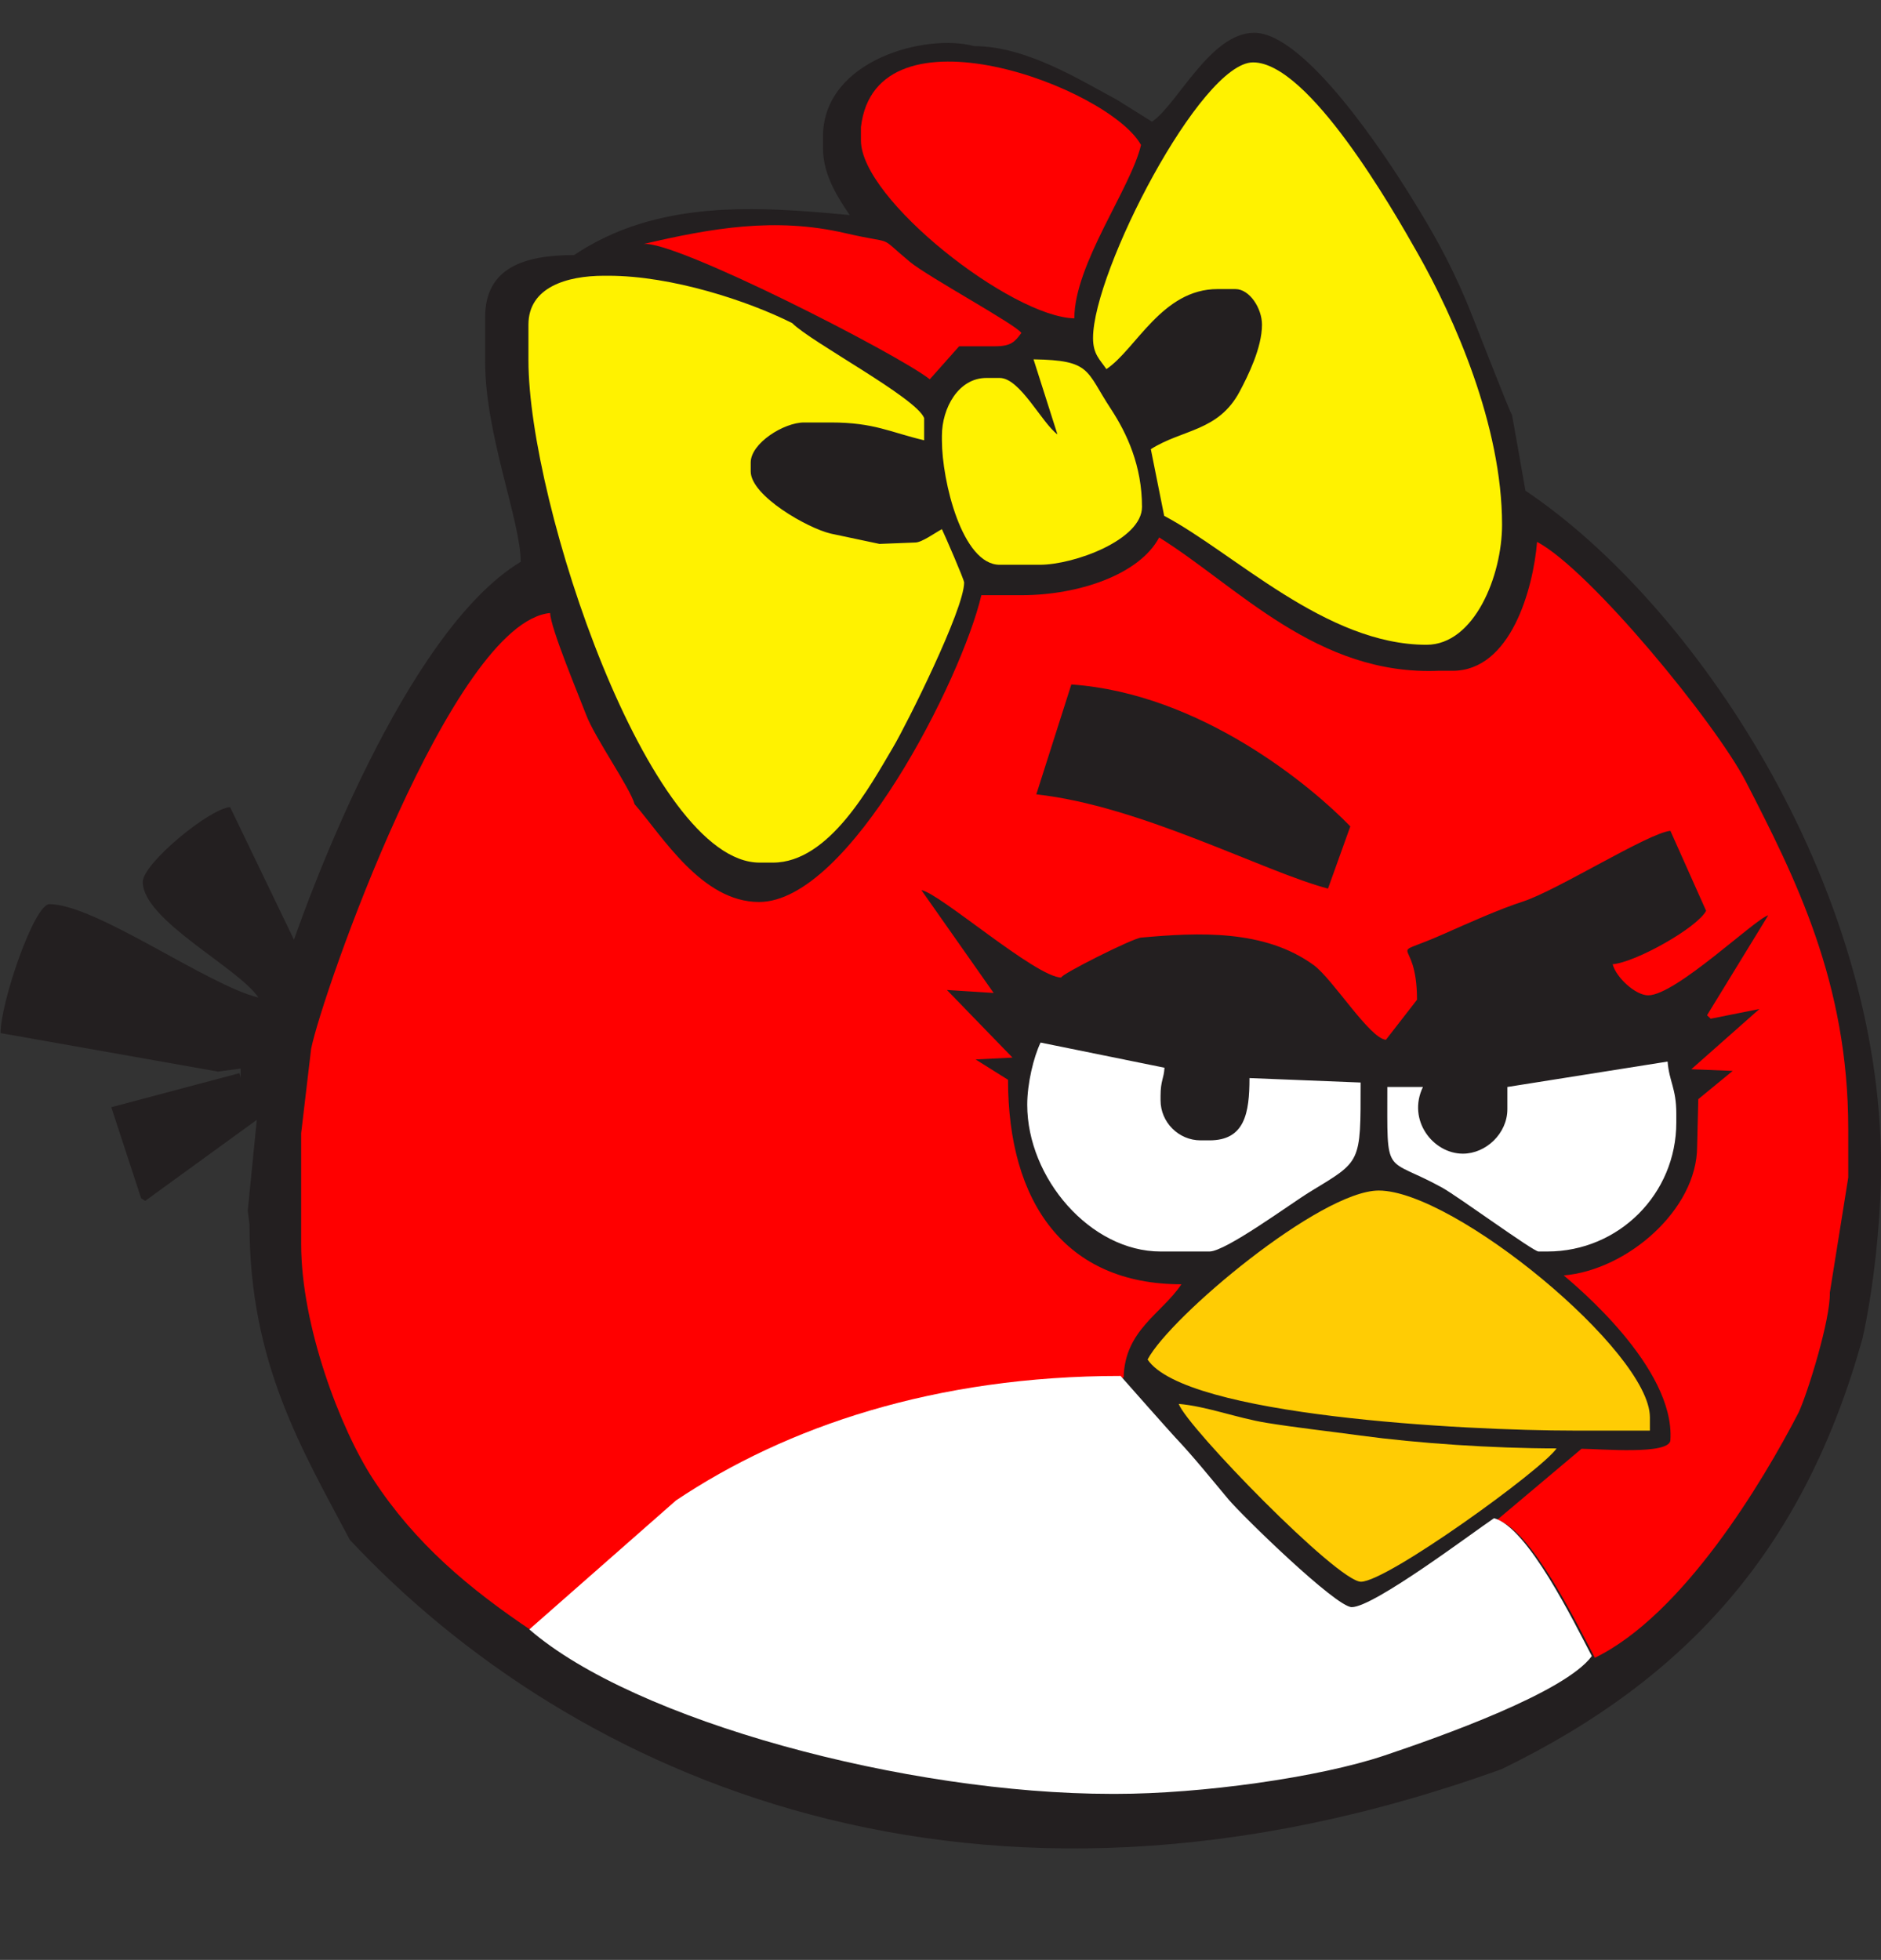<?xml version="1.0" encoding="UTF-8"?>
<svg xmlns="http://www.w3.org/2000/svg" xmlns:xlink="http://www.w3.org/1999/xlink" width="214.6pt" height="223.6pt" viewBox="0 0 214.6 223.6" version="1.1">
<rect x="0" y="0" width="214.6" height="223.6" fill="#333333" stroke="none"/>
<defs>
<clipPath id="clip1">
  <path d="M 0 3 L 214.602 3 L 214.602 211 L 0 211 Z M 0 3 "/>
</clipPath>
</defs>
<g id="surface1">
<g clip-path="url(#clip1)" clip-rule="nonzero">
<path style=" stroke:none;fill-rule:evenodd;fill:rgb(13.719%,12.157%,12.547%);fill-opacity:1;" d="M 131.43 13.883 L 127.371 11.348 C 123.34 9.215 117.145 5.262 111.141 5.262 C 105.664 3.781 94.066 6.797 93.895 15.406 L 93.895 16.926 C 93.895 20.02 95.668 22.645 96.938 24.535 C 86.164 23.516 74.93 22.781 65.492 29.102 C 59.879 29.102 55.348 30.496 55.348 36.203 L 55.348 41.273 C 55.348 49.578 59.406 59.449 59.406 64.098 C 46.074 72.129 35.059 102.879 33.539 107.211 L 26.254 92.086 C 23.961 92.199 16.289 98.504 16.289 100.617 C 16.289 104.98 27.195 110.395 29.48 113.805 C 23.84 112.488 10.902 103.152 5.641 103.152 C 3.895 103.152 0.062 114.379 0.062 117.863 L 24.859 122.254 L 27.453 121.914 L 27.453 122.934 L 27.32 122.434 L 12.699 126.32 L 16.098 136.703 L 16.566 137.004 L 29.297 127.762 L 28.266 138.129 L 28.465 139.668 C 28.465 155.52 34.465 165.371 39.914 175.684 C 65.184 202.652 111.062 223.594 171.328 201.832 C 192.805 191.398 205.855 176.418 212.477 152.746 C 213.691 147.422 214.609 139.332 214.609 133.078 C 214.609 100.711 193.203 68.82 174.035 55.984 L 172.512 47.359 C 172.152 46.844 168.031 36.105 167.277 34.336 C 165.301 29.688 163.453 26.441 160.949 22.406 C 158.145 17.883 148.926 3.742 143.094 3.742 C 138.066 3.742 134.32 11.949 131.43 13.883 Z M 131.43 13.883 "/>
</g>
<path style=" stroke:none;fill-rule:evenodd;fill:rgb(100%,0%,0%);fill-opacity:1;" d="M 60.734 186.09 L 77.469 171.379 C 90.062 162.945 107.078 157.172 128.195 157.172 C 128.312 151.742 132.523 149.902 134.785 146.523 C 121.523 146.523 115.004 137.195 115.004 123.191 L 111.305 120.871 L 115.512 120.66 L 108.031 112.945 L 113.363 113.285 L 105.121 101.555 C 107.164 101.859 118.211 111.527 121.09 111.527 C 120.762 111.305 129.328 106.977 130.223 106.965 C 136.719 106.383 144.262 106.008 149.891 110.117 C 152.039 111.684 156.254 118.477 158.117 118.629 L 161.664 114.062 C 161.664 106.312 157.719 109.664 164.781 106.527 C 167.484 105.328 171.016 103.738 173.777 102.844 C 177.648 101.586 188.121 94.996 190.574 94.789 L 194.648 103.914 C 193.617 105.852 186.633 109.785 183.984 110.008 C 184.391 111.539 186.594 113.555 188.039 113.555 C 191.191 113.555 200.258 104.82 201.734 104.426 L 194.754 115.828 L 195.172 116.223 L 200.73 115.113 L 192.961 121.988 L 197.68 122.176 L 193.754 125.402 L 193.621 130.805 C 193.621 138.008 185.629 144.906 178.402 145.512 C 179.688 146.605 191.09 156.004 190.574 164.281 C 190.574 166.039 182.453 165.289 180.434 165.289 L 170.797 173.406 C 174.664 174.438 179.941 185.324 181.953 189.133 C 192.008 184.246 201.098 169.094 205.203 161.148 C 206.246 158.895 208.84 150.531 208.762 147.48 L 210.863 134.352 L 210.863 128.773 C 210.863 112.09 204.836 100.172 199.199 89.203 C 195.758 82.52 181.414 65.027 175.363 61.824 C 174.914 67.191 172.359 76.531 165.723 76.531 L 164.203 76.527 C 150.285 77.141 141.215 66.906 132.246 61.316 C 130.02 65.527 123.098 67.906 116.527 67.906 L 111.961 67.906 C 109.754 77.383 96.914 102.906 86.598 102.906 C 80.074 102.906 75.613 95.449 72.398 91.746 C 71.906 89.914 67.855 84.164 66.871 81.547 C 66.074 79.438 62.797 71.641 62.766 69.938 C 51.57 70.988 36.711 113.516 35.496 119.66 L 34.359 129.281 L 34.359 141.961 C 34.359 151.234 38.812 162.996 42.562 168.746 C 47.379 176.117 53.52 181.254 60.734 186.09 Z M 118.23 90.629 C 130.117 91.914 144.164 99.441 151.508 101.379 L 154.055 94.281 C 149.672 89.742 137.016 79.121 122.227 78.09 Z M 98.223 14.508 L 98.223 16.031 C 98.223 22.746 115.391 36.16 122.57 36.32 C 122.57 30.109 129.02 21.496 130.176 16.539 C 126.535 9.965 99.895 -0.039 98.223 14.508 Z M 73.414 27.84 C 76.859 27.328 102.355 40.34 106.078 43.273 L 109.426 39.508 L 113.484 39.508 C 115.359 39.508 115.773 39.008 116.527 37.984 C 115.871 37.004 105.93 31.621 103.824 29.887 C 99.918 26.652 102.484 27.996 96.457 26.605 C 88.438 24.738 81.168 26.031 73.414 27.84 Z M 73.414 27.84 "/>
<path style=" stroke:none;fill-rule:evenodd;fill:rgb(100%,79.688%,1.567%);fill-opacity:1;" d="M 155.27 180.457 C 158.262 180.457 175.969 167.656 177.586 165.246 C 170.301 165.246 161.742 164.664 155.219 163.781 C 151.516 163.277 147.715 162.855 144.492 162.328 C 141.117 161.781 137.664 160.438 134.477 160.168 C 135.434 162.824 152.594 180.457 155.27 180.457 Z M 130.926 155.105 C 135.223 161.523 166.965 163.215 179.617 163.215 L 188.234 163.215 L 188.234 161.691 C 188.234 154.215 165.902 135.828 157.301 135.828 C 150.633 135.828 133.508 150.215 130.926 155.105 Z M 130.926 155.105 "/>
<path style=" stroke:none;fill-rule:evenodd;fill:rgb(100%,100%,100%);fill-opacity:1;" d="M 162.34 124.012 L 158.277 124.012 C 158.277 134.582 157.879 131.82 164.535 135.496 C 166.336 136.496 174.934 142.781 175.523 142.781 L 176.535 142.781 C 184.684 142.781 191.246 136.215 191.246 128.07 L 191.246 127.055 C 191.246 124.148 190.438 123.43 190.254 121.113 L 171.973 124.012 L 171.973 126.547 C 171.973 129.305 169.539 131.621 166.898 131.621 C 163.492 131.621 160.52 127.793 162.34 124.012 Z M 155.23 123.504 L 142.551 122.996 C 142.551 127.031 141.996 130.102 137.988 130.102 L 136.973 130.102 C 134.469 130.102 132.406 128.039 132.406 125.535 L 132.406 125.027 C 132.406 123.281 132.785 123.066 132.855 121.816 L 118.719 118.945 C 117.93 120.574 117.195 123.598 117.195 126.039 C 117.195 134.414 124.406 142.781 132.406 142.781 L 137.988 142.781 C 139.852 142.781 147.289 137.293 149.449 135.977 C 155.316 132.398 155.23 132.824 155.23 123.504 Z M 77.121 171.184 L 60.391 185.895 C 72.383 196.316 103.453 204.66 126.828 204.66 L 127.34 204.66 C 137.066 204.66 150.504 202.789 157.953 200.281 C 164.309 198.145 178.555 193.105 181.609 188.938 C 179.598 185.129 174.32 174.242 170.449 173.211 C 167.988 174.863 156.746 183.355 154.219 183.355 C 152.41 183.355 141.711 172.914 140.148 171.055 C 138.117 168.633 136.199 166.227 134.055 163.961 C 133.496 163.367 127.887 157.039 127.848 156.98 C 106.734 156.98 89.719 162.746 77.121 171.184 Z M 77.121 171.184 "/>
<path style=" stroke:none;fill-rule:evenodd;fill:rgb(100%,94.922%,0%);fill-opacity:1;" d="M 107.461 60.371 C 106.656 60.797 105.172 61.895 104.414 61.895 L 100.336 62.055 L 94.785 60.879 C 92.137 60.262 85.648 56.566 85.648 53.781 L 85.648 52.766 C 85.648 50.578 89.414 48.199 91.738 48.199 L 94.785 48.199 C 99.766 48.199 101.578 49.328 105.434 50.23 L 105.434 47.691 C 104.516 45.363 92.496 39.012 90.387 36.867 C 85.379 34.344 76.664 31.461 69.414 31.461 L 68.914 31.461 C 64.66 31.461 60.289 32.773 60.289 37.039 L 60.289 41.102 C 60.289 57.469 74.02 98.414 86.664 98.414 L 88.184 98.414 C 94.621 98.414 99.312 89.598 101.898 85.242 C 103.402 82.703 109.996 69.535 109.996 66.461 C 109.996 66.113 107.777 61.027 107.461 60.371 Z M 120.641 49.562 C 118.84 48.223 116.371 43.121 114.055 43.121 L 112.531 43.121 C 109.363 43.121 107.461 46.531 107.461 49.723 L 107.461 50.23 C 107.461 54.852 109.766 64.434 114.055 64.434 L 118.621 64.434 C 122.562 64.434 130.289 61.578 130.289 57.836 C 130.289 53.164 128.59 49.477 126.746 46.664 C 123.844 42.266 124.551 41.102 117.914 40.996 Z M 141.445 44.645 C 139.012 49.242 134.902 48.953 131.297 51.246 L 132.82 58.852 C 140.824 63.086 151.246 73.562 162.746 73.562 C 168.203 73.562 171.367 65.695 171.367 59.863 C 171.367 48.523 165.902 36.246 161.746 28.91 C 158.867 23.82 149.301 7.117 142.961 7.117 C 136.992 7.117 124.703 30.965 124.703 38.562 C 124.703 40.426 125.488 41.016 126.227 42.113 C 129.605 39.852 132.562 32.98 138.91 32.98 L 140.938 32.98 C 142.578 32.98 143.977 35.188 143.977 37.039 C 143.98 39.672 142.383 42.871 141.445 44.645 Z M 141.445 44.645 "/>
</g>
</svg>
